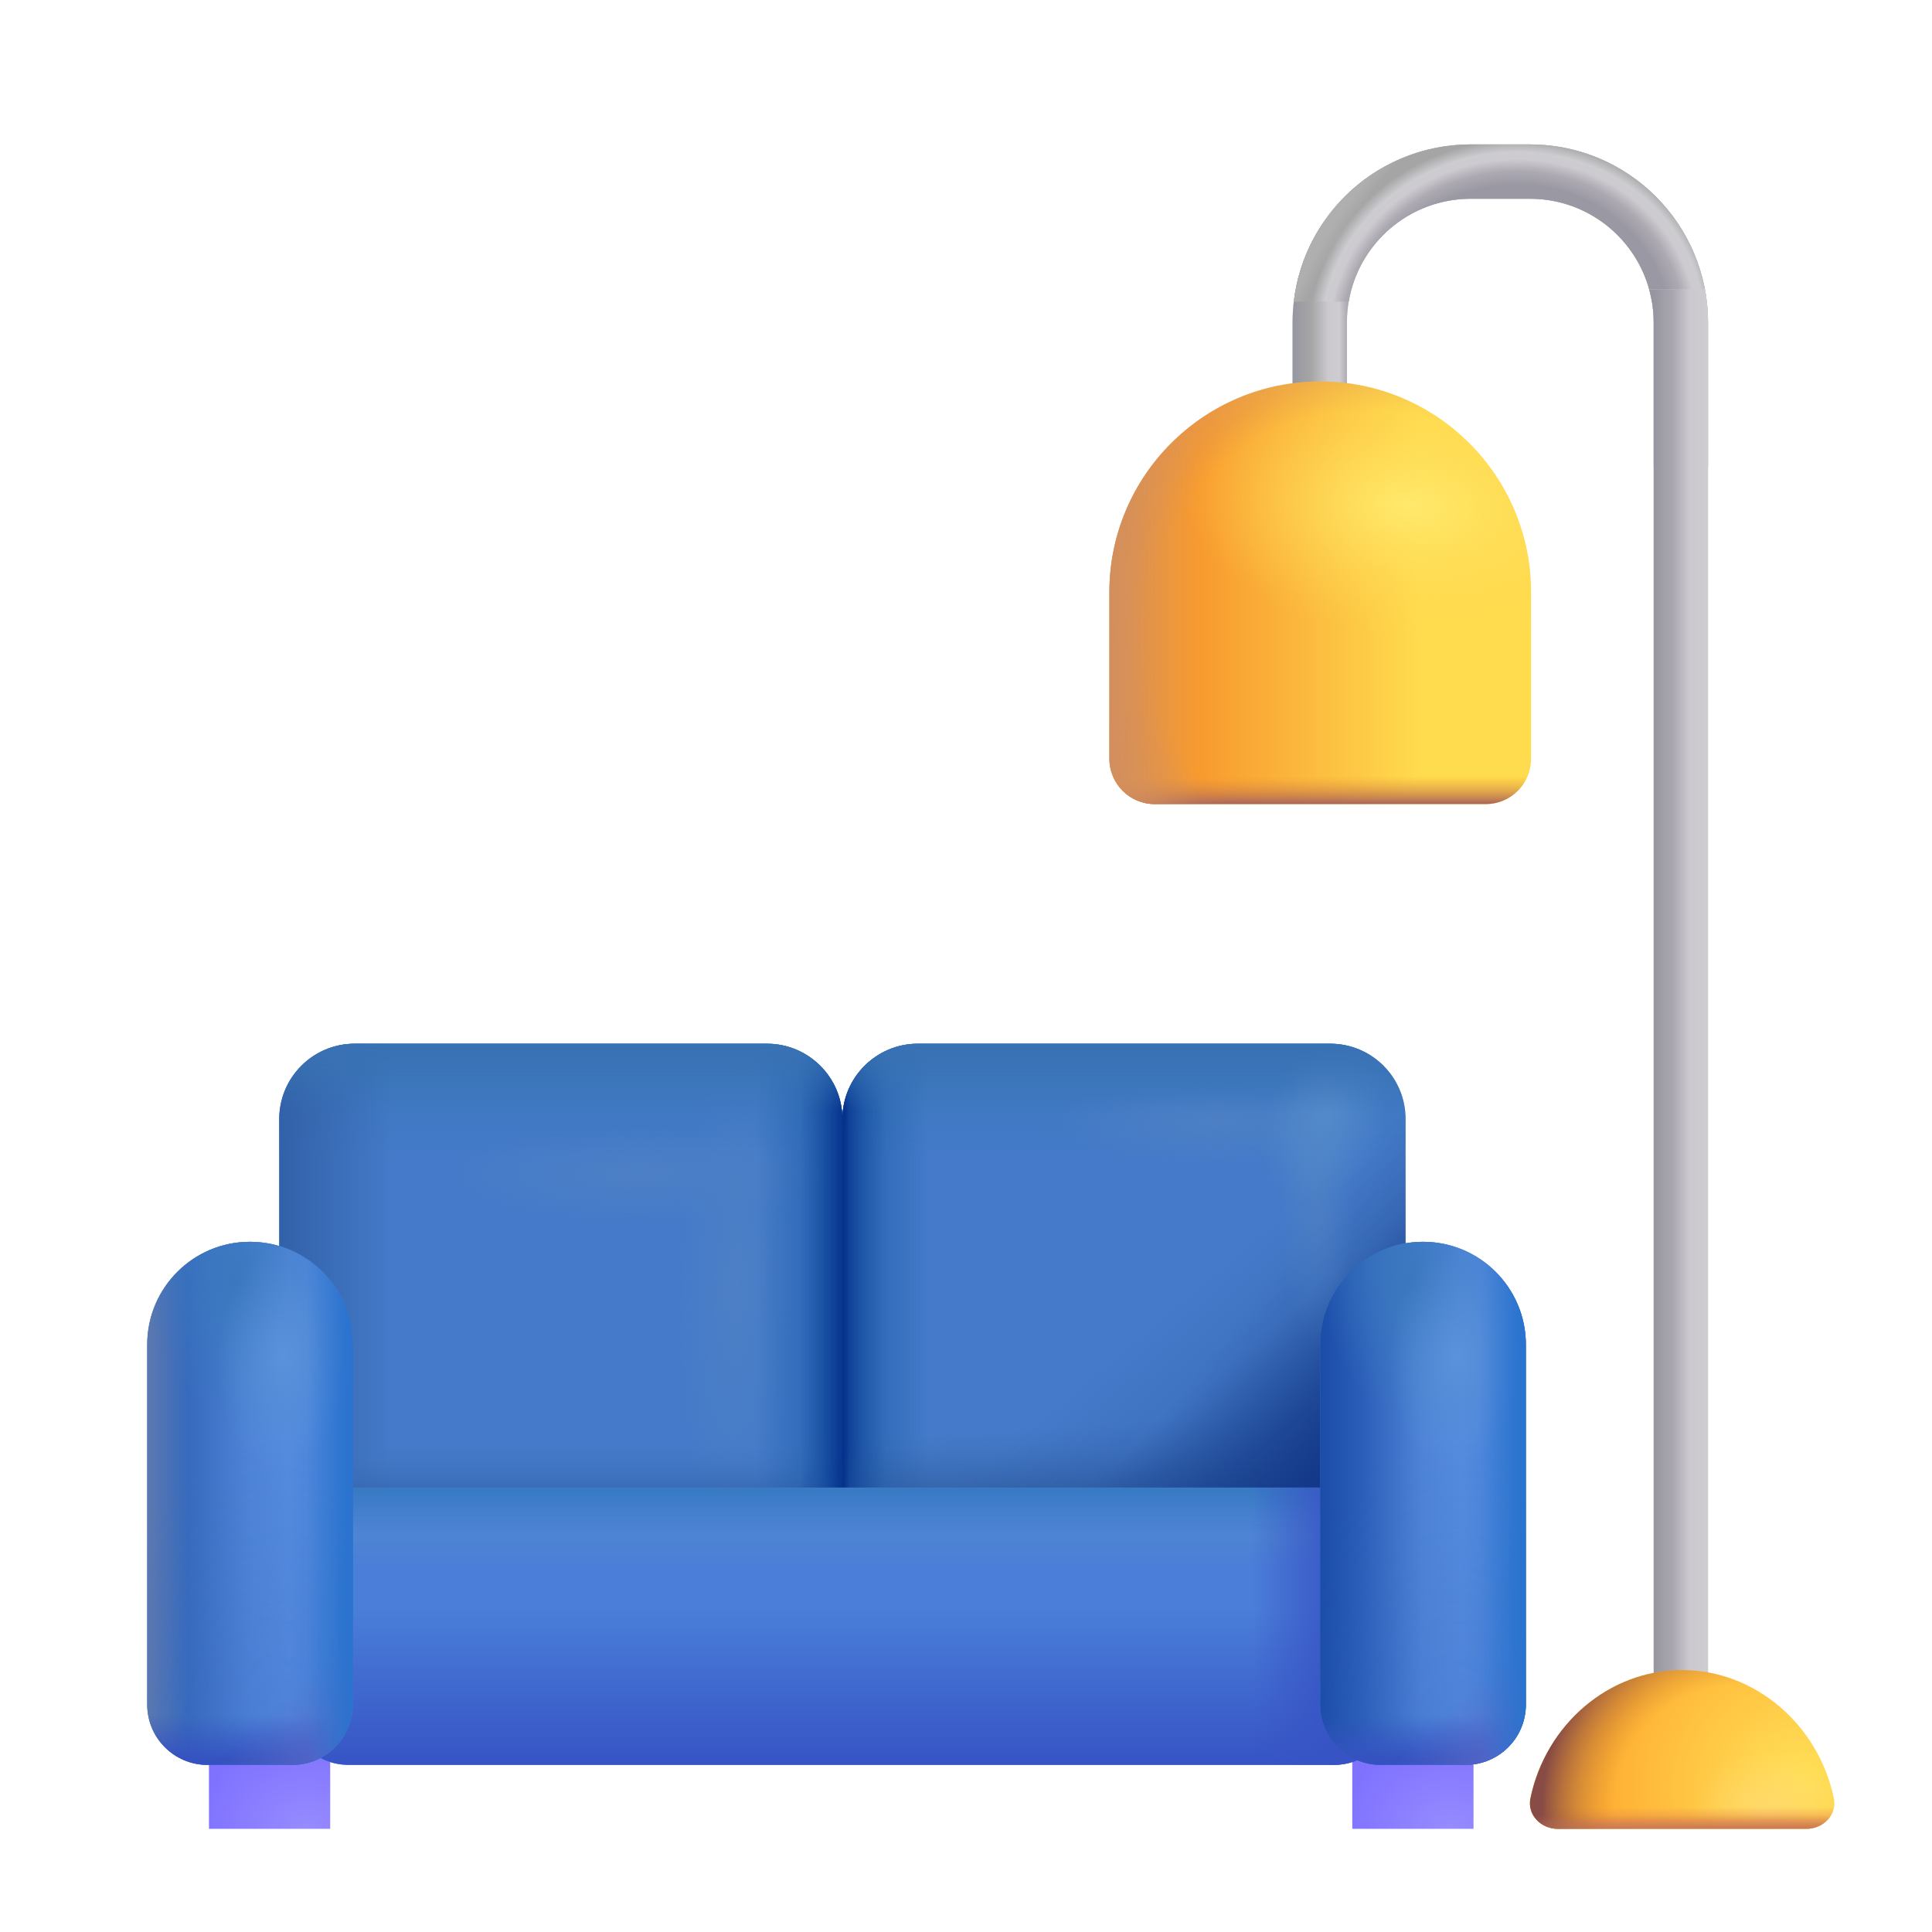 <svg width="32" height="32" viewBox="0 0 32 32" fill="none" xmlns="http://www.w3.org/2000/svg">
<path fill-rule="evenodd" clip-rule="evenodd" d="M24.359 2.392C22.73 2.392 21.409 3.712 21.409 5.342V7.717H22.309V5.342C22.309 4.209 23.227 3.292 24.359 3.292H25.34C26.472 3.292 27.39 4.209 27.39 5.342V7.717H28.29V5.342C28.29 3.712 26.969 2.392 25.34 2.392H24.359ZM28.29 27.961H27.39V28.927H28.29V27.961Z" fill="url(#paint0_linear_18_25664)"/>
<path fill-rule="evenodd" clip-rule="evenodd" d="M24.359 2.392C22.73 2.392 21.409 3.712 21.409 5.342V7.717H22.309V5.342C22.309 4.209 23.227 3.292 24.359 3.292H25.34C26.472 3.292 27.39 4.209 27.39 5.342V7.717H28.29V5.342C28.29 3.712 26.969 2.392 25.34 2.392H24.359ZM28.29 27.961H27.39V28.927H28.29V27.961Z" fill="url(#paint1_linear_18_25664)"/>
<path fill-rule="evenodd" clip-rule="evenodd" d="M27.361 4.996C27.197 4.028 26.355 3.292 25.34 3.292H24.36C23.345 3.292 22.503 4.028 22.339 4.996H21.43C21.601 3.53 22.847 2.392 24.36 2.392H25.34C26.852 2.392 28.099 3.53 28.27 4.996H27.361ZM27.39 27.961V28.927H28.29V27.961H27.39Z" fill="url(#paint2_radial_18_25664)"/>
<path fill-rule="evenodd" clip-rule="evenodd" d="M27.361 4.996C27.197 4.028 26.355 3.292 25.34 3.292H24.36C23.345 3.292 22.503 4.028 22.339 4.996H21.43C21.601 3.53 22.847 2.392 24.36 2.392H25.34C26.852 2.392 28.099 3.53 28.27 4.996H27.361ZM27.39 27.961V28.927H28.29V27.961H27.39Z" fill="url(#paint3_radial_18_25664)"/>
<path d="M27.316 4.795H28.239C28.273 4.972 28.29 5.155 28.29 5.342V28.927H27.39V5.342C27.39 5.152 27.364 4.969 27.316 4.795Z" fill="url(#paint4_linear_18_25664)"/>
<path d="M27.316 4.795H28.239C28.273 4.972 28.29 5.155 28.29 5.342V28.927H27.39V5.342C27.39 5.152 27.364 4.969 27.316 4.795Z" fill="url(#paint5_linear_18_25664)"/>
<rect x="22.398" y="28.615" width="2.008" height="1.676" fill="url(#paint6_radial_18_25664)"/>
<rect x="3.461" y="28.615" width="2.008" height="1.676" fill="url(#paint7_radial_18_25664)"/>
<path d="M4.625 18.537C4.625 17.847 5.185 17.287 5.875 17.287H12.703C13.393 17.287 13.953 17.847 13.953 18.537V25.271H4.625V18.537Z" fill="#447AC9"/>
<path d="M4.625 18.537C4.625 17.847 5.185 17.287 5.875 17.287H12.703C13.393 17.287 13.953 17.847 13.953 18.537V25.271H4.625V18.537Z" fill="url(#paint8_radial_18_25664)"/>
<path d="M4.625 18.537C4.625 17.847 5.185 17.287 5.875 17.287H12.703C13.393 17.287 13.953 17.847 13.953 18.537V25.271H4.625V18.537Z" fill="url(#paint9_radial_18_25664)"/>
<path d="M4.625 18.537C4.625 17.847 5.185 17.287 5.875 17.287H12.703C13.393 17.287 13.953 17.847 13.953 18.537V25.271H4.625V18.537Z" fill="url(#paint10_linear_18_25664)"/>
<path d="M4.625 18.537C4.625 17.847 5.185 17.287 5.875 17.287H12.703C13.393 17.287 13.953 17.847 13.953 18.537V25.271H4.625V18.537Z" fill="url(#paint11_linear_18_25664)"/>
<path d="M4.625 18.537C4.625 17.847 5.185 17.287 5.875 17.287H12.703C13.393 17.287 13.953 17.847 13.953 18.537V25.271H4.625V18.537Z" fill="url(#paint12_linear_18_25664)"/>
<path d="M4.625 18.537C4.625 17.847 5.185 17.287 5.875 17.287H12.703C13.393 17.287 13.953 17.847 13.953 18.537V25.271H4.625V18.537Z" fill="url(#paint13_linear_18_25664)"/>
<path d="M4.625 18.537C4.625 17.847 5.185 17.287 5.875 17.287H12.703C13.393 17.287 13.953 17.847 13.953 18.537V25.271H4.625V18.537Z" fill="url(#paint14_linear_18_25664)"/>
<path d="M4.625 18.537C4.625 17.847 5.185 17.287 5.875 17.287H12.703C13.393 17.287 13.953 17.847 13.953 18.537V25.271H4.625V18.537Z" fill="url(#paint15_linear_18_25664)"/>
<path d="M4.625 18.537C4.625 17.847 5.185 17.287 5.875 17.287H12.703C13.393 17.287 13.953 17.847 13.953 18.537V25.271H4.625V18.537Z" fill="url(#paint16_linear_18_25664)"/>
<path d="M23.281 18.537C23.281 17.847 22.722 17.287 22.031 17.287H15.203C14.513 17.287 13.953 17.847 13.953 18.537V25.271H23.281V18.537Z" fill="#447AC9"/>
<path d="M23.281 18.537C23.281 17.847 22.722 17.287 22.031 17.287H15.203C14.513 17.287 13.953 17.847 13.953 18.537V25.271H23.281V18.537Z" fill="url(#paint17_linear_18_25664)"/>
<path d="M23.281 18.537C23.281 17.847 22.722 17.287 22.031 17.287H15.203C14.513 17.287 13.953 17.847 13.953 18.537V25.271H23.281V18.537Z" fill="url(#paint18_linear_18_25664)"/>
<path d="M23.281 18.537C23.281 17.847 22.722 17.287 22.031 17.287H15.203C14.513 17.287 13.953 17.847 13.953 18.537V25.271H23.281V18.537Z" fill="url(#paint19_linear_18_25664)"/>
<path d="M23.281 18.537C23.281 17.847 22.722 17.287 22.031 17.287H15.203C14.513 17.287 13.953 17.847 13.953 18.537V25.271H23.281V18.537Z" fill="url(#paint20_linear_18_25664)"/>
<path d="M23.281 18.537C23.281 17.847 22.722 17.287 22.031 17.287H15.203C14.513 17.287 13.953 17.847 13.953 18.537V25.271H23.281V18.537Z" fill="url(#paint21_linear_18_25664)"/>
<path d="M23.281 18.537C23.281 17.847 22.722 17.287 22.031 17.287H15.203C14.513 17.287 13.953 17.847 13.953 18.537V25.271H23.281V18.537Z" fill="url(#paint22_radial_18_25664)"/>
<path d="M23.281 18.537C23.281 17.847 22.722 17.287 22.031 17.287H15.203C14.513 17.287 13.953 17.847 13.953 18.537V25.271H23.281V18.537Z" fill="url(#paint23_radial_18_25664)"/>
<path d="M23.281 18.537C23.281 17.847 22.722 17.287 22.031 17.287H15.203C14.513 17.287 13.953 17.847 13.953 18.537V25.271H23.281V18.537Z" fill="url(#paint24_radial_18_25664)"/>
<path d="M23.281 18.537C23.281 17.847 22.722 17.287 22.031 17.287H15.203C14.513 17.287 13.953 17.847 13.953 18.537V25.271H23.281V18.537Z" fill="url(#paint25_linear_18_25664)"/>
<path d="M23.281 18.537C23.281 17.847 22.722 17.287 22.031 17.287H15.203C14.513 17.287 13.953 17.847 13.953 18.537V25.271H23.281V18.537Z" fill="url(#paint26_linear_18_25664)"/>
<path d="M23.281 18.537C23.281 17.847 22.722 17.287 22.031 17.287H15.203C14.513 17.287 13.953 17.847 13.953 18.537V25.271H23.281V18.537Z" fill="url(#paint27_linear_18_25664)"/>
<path d="M23.281 18.537C23.281 17.847 22.722 17.287 22.031 17.287H15.203C14.513 17.287 13.953 17.847 13.953 18.537V25.271H23.281V18.537Z" fill="url(#paint28_linear_18_25664)"/>
<path d="M23.281 18.537C23.281 17.847 22.722 17.287 22.031 17.287H15.203C14.513 17.287 13.953 17.847 13.953 18.537V25.271H23.281V18.537Z" fill="url(#paint29_linear_18_25664)"/>
<path d="M4.773 24.639H23.094V28.232C23.094 28.785 22.646 29.232 22.094 29.232H5.773C5.221 29.232 4.773 28.785 4.773 28.232V24.639Z" fill="#4A7ED9"/>
<path d="M4.773 24.639H23.094V28.232C23.094 28.785 22.646 29.232 22.094 29.232H5.773C5.221 29.232 4.773 28.785 4.773 28.232V24.639Z" fill="url(#paint30_linear_18_25664)"/>
<path d="M4.773 24.639H23.094V28.232C23.094 28.785 22.646 29.232 22.094 29.232H5.773C5.221 29.232 4.773 28.785 4.773 28.232V24.639Z" fill="url(#paint31_linear_18_25664)"/>
<path d="M4.773 24.639H23.094V28.232C23.094 28.785 22.646 29.232 22.094 29.232H5.773C5.221 29.232 4.773 28.785 4.773 28.232V24.639Z" fill="url(#paint32_linear_18_25664)"/>
<path d="M4.773 24.639H23.094V28.232C23.094 28.785 22.646 29.232 22.094 29.232H5.773C5.221 29.232 4.773 28.785 4.773 28.232V24.639Z" fill="url(#paint33_linear_18_25664)"/>
<path d="M2.438 22.271C2.438 21.331 3.2 20.568 4.141 20.568C5.081 20.568 5.844 21.331 5.844 22.271V28.232C5.844 28.785 5.396 29.232 4.844 29.232H3.438C2.885 29.232 2.438 28.785 2.438 28.232V22.271Z" fill="#307ACE"/>
<path d="M2.438 22.271C2.438 21.331 3.2 20.568 4.141 20.568C5.081 20.568 5.844 21.331 5.844 22.271V28.232C5.844 28.785 5.396 29.232 4.844 29.232H3.438C2.885 29.232 2.438 28.785 2.438 28.232V22.271Z" fill="url(#paint34_linear_18_25664)"/>
<path d="M2.438 22.271C2.438 21.331 3.2 20.568 4.141 20.568C5.081 20.568 5.844 21.331 5.844 22.271V28.232C5.844 28.785 5.396 29.232 4.844 29.232H3.438C2.885 29.232 2.438 28.785 2.438 28.232V22.271Z" fill="url(#paint35_radial_18_25664)"/>
<path d="M2.438 22.271C2.438 21.331 3.2 20.568 4.141 20.568C5.081 20.568 5.844 21.331 5.844 22.271V28.232C5.844 28.785 5.396 29.232 4.844 29.232H3.438C2.885 29.232 2.438 28.785 2.438 28.232V22.271Z" fill="url(#paint36_radial_18_25664)" fill-opacity="0.21"/>
<path d="M2.438 22.271C2.438 21.331 3.2 20.568 4.141 20.568C5.081 20.568 5.844 21.331 5.844 22.271V28.232C5.844 28.785 5.396 29.232 4.844 29.232H3.438C2.885 29.232 2.438 28.785 2.438 28.232V22.271Z" fill="url(#paint37_radial_18_25664)"/>
<path d="M2.438 22.271C2.438 21.331 3.2 20.568 4.141 20.568C5.081 20.568 5.844 21.331 5.844 22.271V28.232C5.844 28.785 5.396 29.232 4.844 29.232H3.438C2.885 29.232 2.438 28.785 2.438 28.232V22.271Z" fill="url(#paint38_linear_18_25664)"/>
<path d="M2.438 22.271C2.438 21.331 3.2 20.568 4.141 20.568C5.081 20.568 5.844 21.331 5.844 22.271V28.232C5.844 28.785 5.396 29.232 4.844 29.232H3.438C2.885 29.232 2.438 28.785 2.438 28.232V22.271Z" fill="url(#paint39_linear_18_25664)"/>
<path d="M2.438 22.271C2.438 21.331 3.2 20.568 4.141 20.568C5.081 20.568 5.844 21.331 5.844 22.271V28.232C5.844 28.785 5.396 29.232 4.844 29.232H3.438C2.885 29.232 2.438 28.785 2.438 28.232V22.271Z" fill="url(#paint40_linear_18_25664)"/>
<path d="M21.867 6.318C19.939 6.318 18.375 7.882 18.375 9.81V12.568C18.375 12.982 18.711 13.318 19.125 13.318H24.609C25.024 13.318 25.359 12.982 25.359 12.568V9.81C25.359 7.882 23.796 6.318 21.867 6.318Z" fill="url(#paint41_linear_18_25664)"/>
<path d="M21.867 6.318C19.939 6.318 18.375 7.882 18.375 9.81V12.568C18.375 12.982 18.711 13.318 19.125 13.318H24.609C25.024 13.318 25.359 12.982 25.359 12.568V9.81C25.359 7.882 23.796 6.318 21.867 6.318Z" fill="url(#paint42_linear_18_25664)"/>
<path d="M21.867 6.318C19.939 6.318 18.375 7.882 18.375 9.81V12.568C18.375 12.982 18.711 13.318 19.125 13.318H24.609C25.024 13.318 25.359 12.982 25.359 12.568V9.81C25.359 7.882 23.796 6.318 21.867 6.318Z" fill="url(#paint43_radial_18_25664)"/>
<path d="M21.867 6.318C19.939 6.318 18.375 7.882 18.375 9.81V12.568C18.375 12.982 18.711 13.318 19.125 13.318H24.609C25.024 13.318 25.359 12.982 25.359 12.568V9.81C25.359 7.882 23.796 6.318 21.867 6.318Z" fill="url(#paint44_radial_18_25664)"/>
<path d="M21.867 6.318C19.939 6.318 18.375 7.882 18.375 9.81V12.568C18.375 12.982 18.711 13.318 19.125 13.318H24.609C25.024 13.318 25.359 12.982 25.359 12.568V9.81C25.359 7.882 23.796 6.318 21.867 6.318Z" fill="url(#paint45_linear_18_25664)"/>
<path d="M25.349 29.783C25.291 30.058 25.521 30.291 25.802 30.291H29.921C30.201 30.291 30.431 30.058 30.374 29.783C30.119 28.57 29.076 27.662 27.859 27.662C26.642 27.662 25.602 28.57 25.349 29.783Z" fill="url(#paint46_radial_18_25664)"/>
<path d="M25.349 29.783C25.291 30.058 25.521 30.291 25.802 30.291H29.921C30.201 30.291 30.431 30.058 30.374 29.783C30.119 28.57 29.076 27.662 27.859 27.662C26.642 27.662 25.602 28.57 25.349 29.783Z" fill="url(#paint47_radial_18_25664)"/>
<path d="M25.349 29.783C25.291 30.058 25.521 30.291 25.802 30.291H29.921C30.201 30.291 30.431 30.058 30.374 29.783C30.119 28.57 29.076 27.662 27.859 27.662C26.642 27.662 25.602 28.57 25.349 29.783Z" fill="url(#paint48_linear_18_25664)"/>
<path d="M25.349 29.783C25.291 30.058 25.521 30.291 25.802 30.291H29.921C30.201 30.291 30.431 30.058 30.374 29.783C30.119 28.57 29.076 27.662 27.859 27.662C26.642 27.662 25.602 28.57 25.349 29.783Z" fill="url(#paint49_radial_18_25664)"/>
<path d="M25.349 29.783C25.291 30.058 25.521 30.291 25.802 30.291H29.921C30.201 30.291 30.431 30.058 30.374 29.783C30.119 28.57 29.076 27.662 27.859 27.662C26.642 27.662 25.602 28.57 25.349 29.783Z" fill="url(#paint50_linear_18_25664)"/>
<path d="M21.867 22.271C21.867 21.331 22.63 20.568 23.57 20.568C24.511 20.568 25.273 21.331 25.273 22.271V28.232C25.273 28.785 24.826 29.232 24.273 29.232H22.867C22.315 29.232 21.867 28.785 21.867 28.232V22.271Z" fill="#307ACE"/>
<path d="M21.867 22.271C21.867 21.331 22.63 20.568 23.57 20.568C24.511 20.568 25.273 21.331 25.273 22.271V28.232C25.273 28.785 24.826 29.232 24.273 29.232H22.867C22.315 29.232 21.867 28.785 21.867 28.232V22.271Z" fill="url(#paint51_linear_18_25664)"/>
<path d="M21.867 22.271C21.867 21.331 22.63 20.568 23.57 20.568C24.511 20.568 25.273 21.331 25.273 22.271V28.232C25.273 28.785 24.826 29.232 24.273 29.232H22.867C22.315 29.232 21.867 28.785 21.867 28.232V22.271Z" fill="url(#paint52_radial_18_25664)"/>
<path d="M21.867 22.271C21.867 21.331 22.63 20.568 23.57 20.568C24.511 20.568 25.273 21.331 25.273 22.271V28.232C25.273 28.785 24.826 29.232 24.273 29.232H22.867C22.315 29.232 21.867 28.785 21.867 28.232V22.271Z" fill="url(#paint53_radial_18_25664)" fill-opacity="0.21"/>
<path d="M21.867 22.271C21.867 21.331 22.63 20.568 23.57 20.568C24.511 20.568 25.273 21.331 25.273 22.271V28.232C25.273 28.785 24.826 29.232 24.273 29.232H22.867C22.315 29.232 21.867 28.785 21.867 28.232V22.271Z" fill="url(#paint54_radial_18_25664)"/>
<path d="M21.867 22.271C21.867 21.331 22.63 20.568 23.57 20.568C24.511 20.568 25.273 21.331 25.273 22.271V28.232C25.273 28.785 24.826 29.232 24.273 29.232H22.867C22.315 29.232 21.867 28.785 21.867 28.232V22.271Z" fill="url(#paint55_linear_18_25664)"/>
<path d="M21.867 22.271C21.867 21.331 22.63 20.568 23.57 20.568C24.511 20.568 25.273 21.331 25.273 22.271V28.232C25.273 28.785 24.826 29.232 24.273 29.232H22.867C22.315 29.232 21.867 28.785 21.867 28.232V22.271Z" fill="url(#paint56_linear_18_25664)"/>
<path d="M21.867 22.271C21.867 21.331 22.63 20.568 23.57 20.568C24.511 20.568 25.273 21.331 25.273 22.271V28.232C25.273 28.785 24.826 29.232 24.273 29.232H22.867C22.315 29.232 21.867 28.785 21.867 28.232V22.271Z" fill="url(#paint57_linear_18_25664)"/>
<defs>
<linearGradient id="paint0_linear_18_25664" x1="-20.334" y1="6.262" x2="-14.39" y2="6.262" gradientUnits="userSpaceOnUse">
<stop stop-color="#9696A0"/>
<stop offset="0.349" stop-color="#AAA6AF"/>
<stop offset="0.667" stop-color="#CCC9CF"/>
<stop offset="0.974" stop-color="#CDCCCF"/>
</linearGradient>
<linearGradient id="paint1_linear_18_25664" x1="21.409" y1="8.728" x2="22.311" y2="8.728" gradientUnits="userSpaceOnUse">
<stop stop-color="#9696A0"/>
<stop offset="0.349" stop-color="#A6A6A7"/>
<stop offset="0.657" stop-color="#CCC9CF"/>
<stop offset="0.859" stop-color="#CDCCCF"/>
<stop offset="1" stop-color="#AEAAB3"/>
</linearGradient>
<radialGradient id="paint2_radial_18_25664" cx="0" cy="0" r="1" gradientUnits="userSpaceOnUse" gradientTransform="translate(25.046 5.53) rotate(-99.915) scale(3.186 3.404)">
<stop offset="0.767" stop-color="#9A99A3"/>
<stop offset="0.837" stop-color="#ADA9B2"/>
<stop offset="0.899" stop-color="#CDCAD0"/>
<stop offset="0.936" stop-color="#CDCCD0"/>
<stop offset="1" stop-color="#A5A5A6"/>
</radialGradient>
<radialGradient id="paint3_radial_18_25664" cx="0" cy="0" r="1" gradientUnits="userSpaceOnUse" gradientTransform="translate(25.181 5.366) rotate(-143.74) scale(3.498 5.773)">
<stop offset="0.935" stop-color="#B0AFB0" stop-opacity="0"/>
<stop offset="1" stop-color="#B0AFB0"/>
</radialGradient>
<linearGradient id="paint4_linear_18_25664" x1="21.41" y1="8.315" x2="22.251" y2="8.315" gradientUnits="userSpaceOnUse">
<stop stop-color="#9696A0"/>
<stop offset="0.349" stop-color="#AAA6AF"/>
<stop offset="0.667" stop-color="#CCC9CF"/>
<stop offset="0.974" stop-color="#CDCCCF"/>
</linearGradient>
<linearGradient id="paint5_linear_18_25664" x1="27.388" y1="15.484" x2="28.29" y2="15.484" gradientUnits="userSpaceOnUse">
<stop stop-color="#9696A0"/>
<stop offset="0.349" stop-color="#AAA6AF"/>
<stop offset="0.667" stop-color="#CCC9CF"/>
<stop offset="0.974" stop-color="#CDCCCF"/>
</linearGradient>
<radialGradient id="paint6_radial_18_25664" cx="0" cy="0" r="1" gradientUnits="userSpaceOnUse" gradientTransform="translate(24.016 30.291) rotate(-90) scale(1.504 1.802)">
<stop stop-color="#978BFF"/>
<stop offset="1" stop-color="#7F72FF"/>
</radialGradient>
<radialGradient id="paint7_radial_18_25664" cx="0" cy="0" r="1" gradientUnits="userSpaceOnUse" gradientTransform="translate(5.078 30.291) rotate(-90) scale(1.504 1.802)">
<stop stop-color="#978BFF"/>
<stop offset="1" stop-color="#7F72FF"/>
</radialGradient>
<radialGradient id="paint8_radial_18_25664" cx="0" cy="0" r="1" gradientUnits="userSpaceOnUse" gradientTransform="translate(12.197 21.279) rotate(91.397) scale(3.993 0.979)">
<stop stop-color="#4D80C5"/>
<stop offset="1" stop-color="#4D80C5" stop-opacity="0"/>
</radialGradient>
<radialGradient id="paint9_radial_18_25664" cx="0" cy="0" r="1" gradientUnits="userSpaceOnUse" gradientTransform="translate(10.591 19.441) rotate(180) scale(3.212 0.788)">
<stop stop-color="#4D80C5"/>
<stop offset="1" stop-color="#4D80C5" stop-opacity="0"/>
</radialGradient>
<linearGradient id="paint10_linear_18_25664" x1="9.289" y1="17.287" x2="9.289" y2="19.146" gradientUnits="userSpaceOnUse">
<stop offset="0.032" stop-color="#3B77BB"/>
<stop offset="1" stop-color="#3B77BB" stop-opacity="0"/>
</linearGradient>
<linearGradient id="paint11_linear_18_25664" x1="4.625" y1="20.365" x2="6.5" y2="20.365" gradientUnits="userSpaceOnUse">
<stop stop-color="#3261A8"/>
<stop offset="1" stop-color="#3261A8" stop-opacity="0"/>
</linearGradient>
<linearGradient id="paint12_linear_18_25664" x1="7.25" y1="24.896" x2="7.25" y2="23.834" gradientUnits="userSpaceOnUse">
<stop stop-color="#3261A8"/>
<stop offset="1" stop-color="#457BCA" stop-opacity="0"/>
</linearGradient>
<linearGradient id="paint13_linear_18_25664" x1="14.375" y1="24.521" x2="12.531" y2="24.521" gradientUnits="userSpaceOnUse">
<stop stop-color="#1859A4"/>
<stop offset="1" stop-color="#1859A4" stop-opacity="0"/>
</linearGradient>
<linearGradient id="paint14_linear_18_25664" x1="14.023" y1="22.584" x2="13.508" y2="22.584" gradientUnits="userSpaceOnUse">
<stop stop-color="#022F89"/>
<stop offset="1" stop-color="#2A67B4" stop-opacity="0"/>
</linearGradient>
<linearGradient id="paint15_linear_18_25664" x1="14.366" y1="21.537" x2="9.594" y2="21.537" gradientUnits="userSpaceOnUse">
<stop stop-color="#03318D"/>
<stop offset="0.235" stop-color="#03318D" stop-opacity="0"/>
<stop offset="0.684" stop-color="#03318D" stop-opacity="0"/>
</linearGradient>
<linearGradient id="paint16_linear_18_25664" x1="9.289" y1="17.287" x2="9.289" y2="18.401" gradientUnits="userSpaceOnUse">
<stop stop-color="#3972B4"/>
<stop offset="1" stop-color="#3972B4" stop-opacity="0"/>
</linearGradient>
<linearGradient id="paint17_linear_18_25664" x1="18.617" y1="17.287" x2="18.617" y2="19.146" gradientUnits="userSpaceOnUse">
<stop offset="0.032" stop-color="#3B77BB"/>
<stop offset="1" stop-color="#3B77BB" stop-opacity="0"/>
</linearGradient>
<linearGradient id="paint18_linear_18_25664" x1="20.656" y1="24.896" x2="20.656" y2="23.834" gradientUnits="userSpaceOnUse">
<stop stop-color="#3261A8"/>
<stop offset="1" stop-color="#457BCA" stop-opacity="0"/>
</linearGradient>
<linearGradient id="paint19_linear_18_25664" x1="13.531" y1="24.521" x2="15.375" y2="24.521" gradientUnits="userSpaceOnUse">
<stop stop-color="#1859A4"/>
<stop offset="1" stop-color="#1859A4" stop-opacity="0"/>
</linearGradient>
<linearGradient id="paint20_linear_18_25664" x1="13.883" y1="22.584" x2="14.398" y2="22.584" gradientUnits="userSpaceOnUse">
<stop stop-color="#022F89"/>
<stop offset="1" stop-color="#2A67B4" stop-opacity="0"/>
</linearGradient>
<linearGradient id="paint21_linear_18_25664" x1="23.281" y1="26.084" x2="19.5" y2="23.084" gradientUnits="userSpaceOnUse">
<stop offset="0.331" stop-color="#163883"/>
<stop offset="1" stop-color="#2A5AA1" stop-opacity="0"/>
</linearGradient>
<radialGradient id="paint22_radial_18_25664" cx="0" cy="0" r="1" gradientUnits="userSpaceOnUse" gradientTransform="translate(21.812 19.875) rotate(90) scale(2.5 0.613)">
<stop stop-color="#4D80C5"/>
<stop offset="1" stop-color="#4D80C5" stop-opacity="0"/>
</radialGradient>
<radialGradient id="paint23_radial_18_25664" cx="0" cy="0" r="1" gradientUnits="userSpaceOnUse" gradientTransform="translate(20.156 18.594) rotate(180) scale(2.781 0.682)">
<stop stop-color="#4D80C5"/>
<stop offset="1" stop-color="#4D80C5" stop-opacity="0"/>
</radialGradient>
<radialGradient id="paint24_radial_18_25664" cx="0" cy="0" r="1" gradientUnits="userSpaceOnUse" gradientTransform="translate(21.938 18.531) rotate(112.714) scale(1.457 0.981)">
<stop stop-color="#538ACA"/>
<stop offset="1" stop-color="#538ACA" stop-opacity="0"/>
</radialGradient>
<linearGradient id="paint25_linear_18_25664" x1="18.617" y1="17.287" x2="19.15" y2="25.608" gradientUnits="userSpaceOnUse">
<stop offset="0.751" stop-color="#315EA2" stop-opacity="0"/>
<stop offset="1" stop-color="#315EA2"/>
</linearGradient>
<linearGradient id="paint26_linear_18_25664" x1="12.624" y1="21.683" x2="16.487" y2="21.683" gradientUnits="userSpaceOnUse">
<stop offset="0.146" stop-color="#022F8B"/>
<stop offset="0.532" stop-color="#022F8B" stop-opacity="0"/>
<stop offset="0.699" stop-color="#022F8B" stop-opacity="0"/>
<stop offset="0.922" stop-color="#022F8B" stop-opacity="0"/>
</linearGradient>
<linearGradient id="paint27_linear_18_25664" x1="13.915" y1="22.359" x2="14.062" y2="22.359" gradientUnits="userSpaceOnUse">
<stop stop-color="#022D86"/>
<stop offset="1" stop-color="#022D86" stop-opacity="0"/>
</linearGradient>
<linearGradient id="paint28_linear_18_25664" x1="21.865" y1="25.271" x2="17.838" y2="20.519" gradientUnits="userSpaceOnUse">
<stop stop-color="#0E3384"/>
<stop offset="0.485" stop-color="#0E3384" stop-opacity="0.1"/>
<stop offset="0.701" stop-color="#0E3384" stop-opacity="0"/>
</linearGradient>
<linearGradient id="paint29_linear_18_25664" x1="18.617" y1="17.287" x2="18.617" y2="18.401" gradientUnits="userSpaceOnUse">
<stop stop-color="#3972B4"/>
<stop offset="1" stop-color="#3972B4" stop-opacity="0"/>
</linearGradient>
<linearGradient id="paint30_linear_18_25664" x1="13.934" y1="24.639" x2="13.934" y2="25.709" gradientUnits="userSpaceOnUse">
<stop offset="0.241" stop-color="#397AC5"/>
<stop offset="1" stop-color="#397AC5" stop-opacity="0"/>
</linearGradient>
<linearGradient id="paint31_linear_18_25664" x1="13.934" y1="24.639" x2="13.934" y2="29.232" gradientUnits="userSpaceOnUse">
<stop offset="0.013" stop-color="#4D83D2" stop-opacity="0"/>
<stop offset="0.177" stop-color="#4E84D3"/>
<stop offset="0.297" stop-color="#4D83D2" stop-opacity="0"/>
</linearGradient>
<linearGradient id="paint32_linear_18_25664" x1="13.934" y1="24.639" x2="13.934" y2="29.232" gradientUnits="userSpaceOnUse">
<stop offset="0.438" stop-color="#3753C4" stop-opacity="0"/>
<stop offset="1" stop-color="#3654C5"/>
</linearGradient>
<linearGradient id="paint33_linear_18_25664" x1="19.571" y1="26.935" x2="22.213" y2="26.935" gradientUnits="userSpaceOnUse">
<stop offset="0.438" stop-color="#3753C4" stop-opacity="0"/>
<stop offset="1" stop-color="#3753C4"/>
</linearGradient>
<linearGradient id="paint34_linear_18_25664" x1="5.844" y1="27.837" x2="2.438" y2="27.837" gradientUnits="userSpaceOnUse">
<stop stop-color="#2B74CF"/>
<stop offset="0.089" stop-color="#4481D8"/>
<stop offset="0.312" stop-color="#548ADE"/>
<stop offset="0.505" stop-color="#4E83D7"/>
<stop offset="0.802" stop-color="#376ABD"/>
<stop offset="1" stop-color="#5D78B0"/>
</linearGradient>
<radialGradient id="paint35_radial_18_25664" cx="0" cy="0" r="1" gradientUnits="userSpaceOnUse" gradientTransform="translate(3.935 21.267) rotate(75.153) scale(2.672 1.549)">
<stop stop-color="#3977BD"/>
<stop offset="1" stop-color="#3977BD" stop-opacity="0"/>
</radialGradient>
<radialGradient id="paint36_radial_18_25664" cx="0" cy="0" r="1" gradientUnits="userSpaceOnUse" gradientTransform="translate(4.65 29.476) rotate(-90.306) scale(5.626 3.262)">
<stop stop-color="#3456C5"/>
<stop offset="1" stop-color="#3977BD" stop-opacity="0"/>
</radialGradient>
<radialGradient id="paint37_radial_18_25664" cx="0" cy="0" r="1" gradientUnits="userSpaceOnUse" gradientTransform="translate(4.704 22.459) rotate(93.27) scale(3.203 1.899)">
<stop stop-color="#5B92DB"/>
<stop offset="0.589" stop-color="#5B92DB" stop-opacity="0"/>
</radialGradient>
<linearGradient id="paint38_linear_18_25664" x1="4.141" y1="20.568" x2="4.141" y2="29.232" gradientUnits="userSpaceOnUse">
<stop offset="0.906" stop-color="#3552C0" stop-opacity="0"/>
<stop offset="0.991" stop-color="#3552C0"/>
</linearGradient>
<linearGradient id="paint39_linear_18_25664" x1="5.312" y1="29.623" x2="4.299" y2="28.583" gradientUnits="userSpaceOnUse">
<stop stop-color="#5D6BC9"/>
<stop offset="1" stop-color="#5D6BC9" stop-opacity="0"/>
</linearGradient>
<linearGradient id="paint40_linear_18_25664" x1="5.844" y1="26.651" x2="5.087" y2="26.651" gradientUnits="userSpaceOnUse">
<stop stop-color="#2A73CE"/>
<stop offset="1" stop-color="#2A73CE" stop-opacity="0"/>
</linearGradient>
<linearGradient id="paint41_linear_18_25664" x1="18.207" y1="11.106" x2="24.912" y2="11.106" gradientUnits="userSpaceOnUse">
<stop offset="0.253" stop-color="#F89B2F"/>
<stop offset="0.789" stop-color="#FFDB4E"/>
</linearGradient>
<linearGradient id="paint42_linear_18_25664" x1="23.406" y1="13.318" x2="23.406" y2="12.85" gradientUnits="userSpaceOnUse">
<stop stop-color="#AA665B"/>
<stop offset="1" stop-color="#EB9434" stop-opacity="0"/>
</linearGradient>
<radialGradient id="paint43_radial_18_25664" cx="0" cy="0" r="1" gradientUnits="userSpaceOnUse" gradientTransform="translate(23.362 8.387) rotate(93.845) scale(2.14 3.714)">
<stop stop-color="#FFE96C"/>
<stop offset="1" stop-color="#FFD64C" stop-opacity="0"/>
</radialGradient>
<radialGradient id="paint44_radial_18_25664" cx="0" cy="0" r="1" gradientUnits="userSpaceOnUse" gradientTransform="translate(22.656 10.469) rotate(97.772) scale(5.835 5.822)">
<stop offset="0.63" stop-color="#D08F62" stop-opacity="0"/>
<stop offset="1" stop-color="#D08F62"/>
</radialGradient>
<linearGradient id="paint45_linear_18_25664" x1="18.375" y1="11.251" x2="19.862" y2="11.251" gradientUnits="userSpaceOnUse">
<stop stop-color="#D18E5F"/>
<stop offset="1" stop-color="#D38E5C" stop-opacity="0"/>
</linearGradient>
<radialGradient id="paint46_radial_18_25664" cx="0" cy="0" r="1" gradientUnits="userSpaceOnUse" gradientTransform="translate(29.844 29.584) rotate(-180) scale(3.312 3.286)">
<stop stop-color="#FFE258"/>
<stop offset="1" stop-color="#FFAF33"/>
</radialGradient>
<radialGradient id="paint47_radial_18_25664" cx="0" cy="0" r="1" gradientUnits="userSpaceOnUse" gradientTransform="translate(29.297 30.068) rotate(-90) scale(1.092 1.281)">
<stop stop-color="#FFD96D"/>
<stop offset="1" stop-color="#FFD96D" stop-opacity="0"/>
</radialGradient>
<linearGradient id="paint48_linear_18_25664" x1="28.812" y1="30.291" x2="28.812" y2="29.928" gradientUnits="userSpaceOnUse">
<stop stop-color="#E68945"/>
<stop offset="1" stop-color="#E68945" stop-opacity="0"/>
</linearGradient>
<radialGradient id="paint49_radial_18_25664" cx="0" cy="0" r="1" gradientUnits="userSpaceOnUse" gradientTransform="translate(28.812 29.959) rotate(-162.909) scale(3.343)">
<stop offset="0.615" stop-color="#D2852C" stop-opacity="0"/>
<stop offset="0.981" stop-color="#884B45"/>
</radialGradient>
<linearGradient id="paint50_linear_18_25664" x1="27.861" y1="27.662" x2="27.861" y2="30.445" gradientUnits="userSpaceOnUse">
<stop offset="0.866" stop-color="#B96F5B" stop-opacity="0"/>
<stop offset="1" stop-color="#B96F5B"/>
</linearGradient>
<linearGradient id="paint51_linear_18_25664" x1="25.273" y1="27.837" x2="21.867" y2="27.837" gradientUnits="userSpaceOnUse">
<stop stop-color="#2B74CF"/>
<stop offset="0.089" stop-color="#4481D8"/>
<stop offset="0.312" stop-color="#548ADE"/>
<stop offset="0.505" stop-color="#4E83D7"/>
<stop offset="0.802" stop-color="#2A5DB8"/>
<stop offset="1" stop-color="#1A4CA8"/>
</linearGradient>
<radialGradient id="paint52_radial_18_25664" cx="0" cy="0" r="1" gradientUnits="userSpaceOnUse" gradientTransform="translate(23.364 21.267) rotate(75.153) scale(2.672 1.549)">
<stop stop-color="#3977BD"/>
<stop offset="1" stop-color="#3977BD" stop-opacity="0"/>
</radialGradient>
<radialGradient id="paint53_radial_18_25664" cx="0" cy="0" r="1" gradientUnits="userSpaceOnUse" gradientTransform="translate(24.079 29.476) rotate(-90.306) scale(5.626 3.262)">
<stop stop-color="#3456C5"/>
<stop offset="1" stop-color="#3977BD" stop-opacity="0"/>
</radialGradient>
<radialGradient id="paint54_radial_18_25664" cx="0" cy="0" r="1" gradientUnits="userSpaceOnUse" gradientTransform="translate(24.133 22.459) rotate(93.27) scale(3.203 1.899)">
<stop stop-color="#5B92DB"/>
<stop offset="0.589" stop-color="#5B92DB" stop-opacity="0"/>
</radialGradient>
<linearGradient id="paint55_linear_18_25664" x1="23.57" y1="20.568" x2="23.57" y2="29.232" gradientUnits="userSpaceOnUse">
<stop offset="0.906" stop-color="#3552C0" stop-opacity="0"/>
<stop offset="0.991" stop-color="#3552C0"/>
</linearGradient>
<linearGradient id="paint56_linear_18_25664" x1="24.742" y1="29.623" x2="23.729" y2="28.583" gradientUnits="userSpaceOnUse">
<stop stop-color="#5D6BC9"/>
<stop offset="1" stop-color="#5D6BC9" stop-opacity="0"/>
</linearGradient>
<linearGradient id="paint57_linear_18_25664" x1="25.273" y1="26.651" x2="24.516" y2="26.651" gradientUnits="userSpaceOnUse">
<stop stop-color="#2A73CE"/>
<stop offset="1" stop-color="#2A73CE" stop-opacity="0"/>
</linearGradient>
</defs>
</svg>
